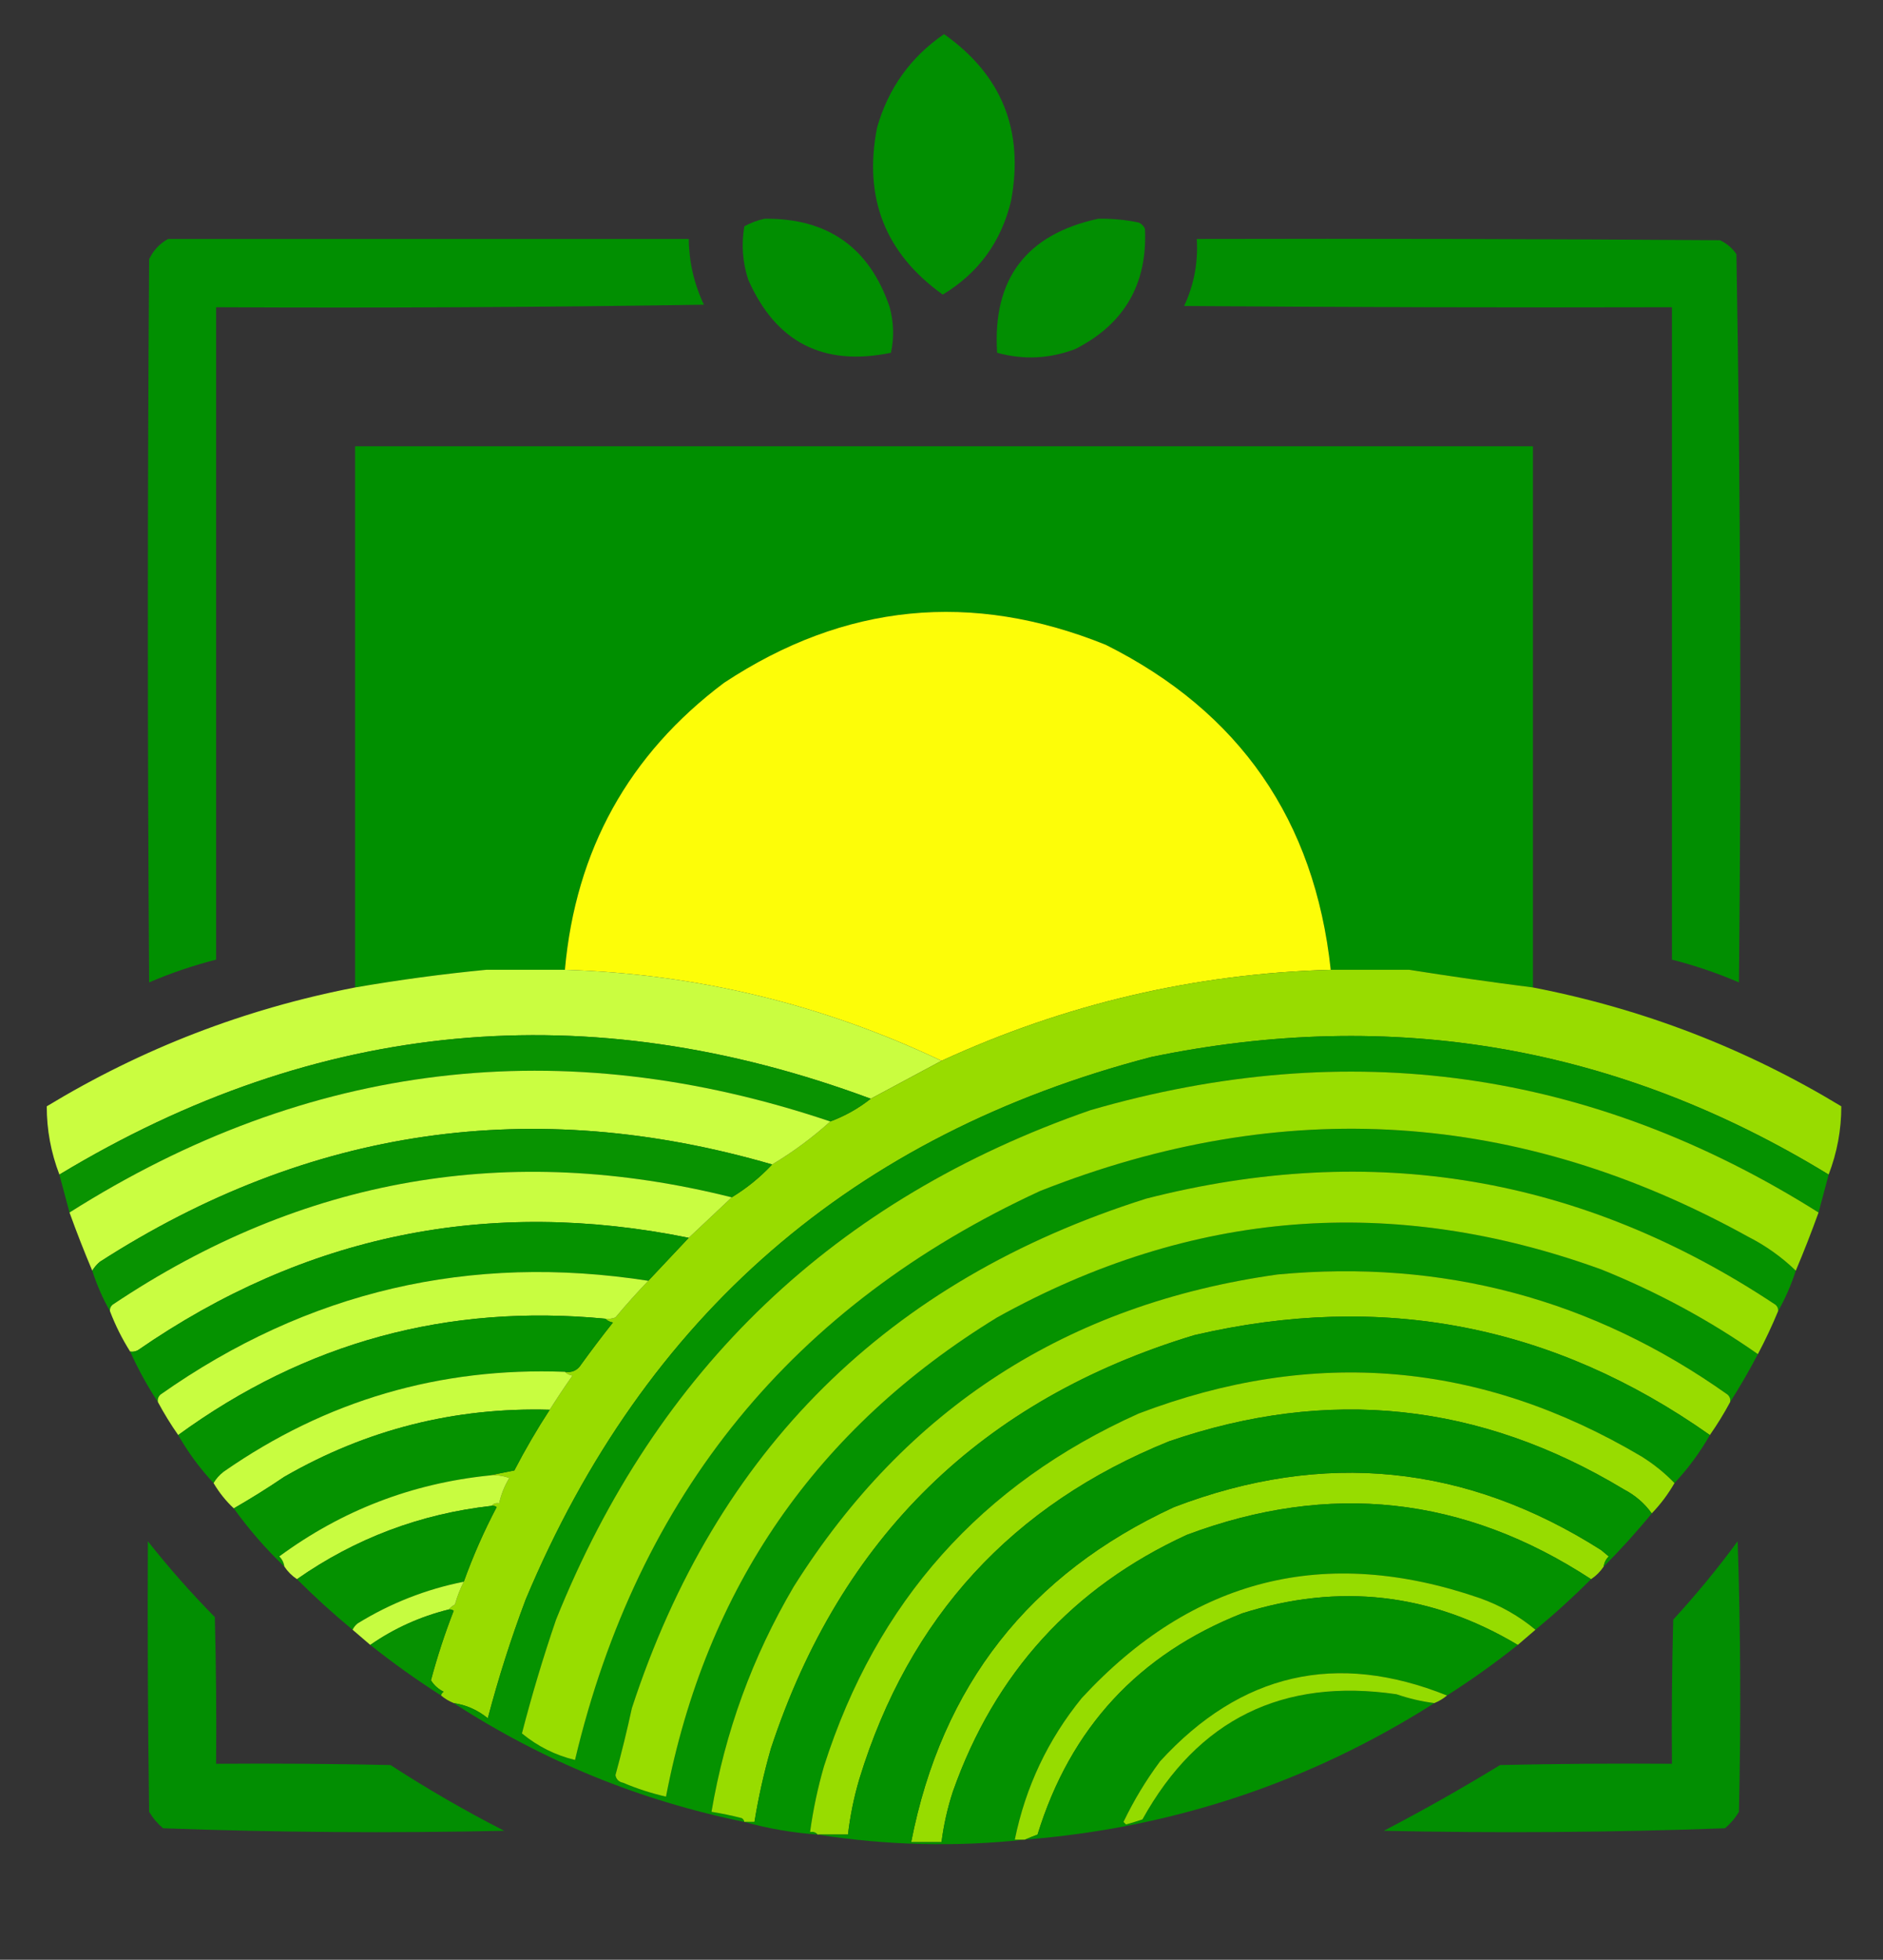 <?xml version="1.0" encoding="UTF-8"?>
<!DOCTYPE svg PUBLIC "-//W3C//DTD SVG 1.1//EN" "http://www.w3.org/Graphics/SVG/1.1/DTD/svg11.dtd">
<svg xmlns="http://www.w3.org/2000/svg" version="1.1" width="745px" height="775px" style="shape-rendering:geometricPrecision; text-rendering:geometricPrecision; image-rendering:optimizeQuality; fill-rule:evenodd; clip-rule:evenodd" xmlns:xlink="http://www.w3.org/1999/xlink">
<rect width="100%" height="100%" fill="#333333" stroke="none"/>
<g><path style="opacity:0.976" fill="#009100" d="M 373.5,13.5 C 396.399,29.658 405.232,51.658 400,79.5C 396.103,95.655 387.103,107.989 373,116.5C 350.236,100.232 341.569,78.232 347,50.5C 351.44,34.912 360.274,22.579 373.5,13.5 Z"/></g>
<g><path style="opacity:0.97" fill="#009100" d="M 302.5,86.5 C 327.529,86.253 344.029,97.919 352,121.5C 353.612,127.491 353.779,133.491 352.5,139.5C 325.743,145.039 306.909,135.372 296,110.5C 293.773,103.575 293.273,96.575 294.5,89.5C 297.092,88.083 299.759,87.083 302.5,86.5 Z"/></g>
<g><path style="opacity:0.967" fill="#009100" d="M 434.5,86.5 C 439.887,86.405 445.22,86.905 450.5,88C 451.667,88.5 452.5,89.333 453,90.5C 454.016,112.31 444.849,128.143 425.5,138C 415.304,141.891 404.971,142.391 394.5,139.5C 392.653,110.35 405.987,92.683 434.5,86.5 Z"/></g>
<g><path style="opacity:0.979" fill="#009100" d="M 66.5,94.5 C 135.167,94.5 203.833,94.5 272.5,94.5C 272.61,103.608 274.61,112.274 278.5,120.5C 214.17,121.5 149.837,121.833 85.5,121.5C 85.5,207.5 85.5,293.5 85.5,379.5C 76.425,381.803 67.592,384.803 59,388.5C 58.333,293.167 58.333,197.833 59,102.5C 60.69,98.979 63.19,96.312 66.5,94.5 Z"/></g>
<g><path style="opacity:0.979" fill="#009000" d="M 473.5,94.5 C 542.501,94.333 611.501,94.5 680.5,95C 683.171,96.25 685.337,98.083 687,100.5C 688.662,196.419 688.995,292.419 688,388.5C 679.408,384.803 670.575,381.803 661.5,379.5C 661.5,293.5 661.5,207.5 661.5,121.5C 597.166,121.667 532.832,121.5 468.5,121C 472.41,112.615 474.077,103.782 473.5,94.5 Z"/></g>
<g><path style="opacity:0.989" fill="#009100" d="M 606.5,390.5 C 589.967,388.395 573.634,386.061 557.5,383.5C 551.972,318.579 521.639,269.079 466.5,235C 405.551,202.337 344.551,202.337 283.5,235C 228.377,269.041 198.043,318.541 192.5,383.5C 175.201,385.164 157.868,387.497 140.5,390.5C 140.5,319.167 140.5,247.833 140.5,176.5C 295.833,176.5 451.167,176.5 606.5,176.5C 606.5,247.833 606.5,319.167 606.5,390.5 Z M 557.5,383.5 C 547.167,383.5 536.833,383.5 526.5,383.5C 520.127,324.331 490.461,281.497 437.5,255C 384.463,233.579 334.13,238.579 286.5,270C 248.753,298.309 227.753,336.142 223.5,383.5C 213.167,383.5 202.833,383.5 192.5,383.5C 198.043,318.541 228.377,269.041 283.5,235C 344.551,202.337 405.551,202.337 466.5,235C 521.639,269.079 551.972,318.579 557.5,383.5 Z"/></g>
<g><path style="opacity:0.995" fill="#fefe09" d="M 526.5,383.5 C 472.757,385.015 421.424,397.015 372.5,419.5C 325.36,397.142 275.693,385.142 223.5,383.5C 227.753,336.142 248.753,298.309 286.5,270C 334.13,238.579 384.463,233.579 437.5,255C 490.461,281.497 520.127,324.331 526.5,383.5 Z"/></g>
<g><path style="opacity:0.993" fill="#cbfe41" d="M 192.5,383.5 C 202.833,383.5 213.167,383.5 223.5,383.5C 275.693,385.142 325.36,397.142 372.5,419.5C 363.174,424.496 353.841,429.496 344.5,434.5C 232.521,392.917 125.521,402.917 23.5,464.5C 20.146,455.736 18.479,446.736 18.5,437.5C 56.324,414.593 96.991,398.926 140.5,390.5C 157.868,387.497 175.201,385.164 192.5,383.5 Z"/></g>
<g><path style="opacity:0.996" fill="#99dd00" d="M 526.5,383.5 C 536.833,383.5 547.167,383.5 557.5,383.5C 573.634,386.061 589.967,388.395 606.5,390.5C 650.009,398.926 690.676,414.593 728.5,437.5C 728.521,446.736 726.854,455.736 723.5,464.5C 640.424,413.709 551.091,398.209 455.5,418C 337.576,448.7 255.076,520.2 208,632.5C 202.191,647.925 197.191,663.592 193,679.5C 188.978,676.235 184.478,674.235 179.5,673.5C 177.632,672.737 175.965,671.737 174.5,670.5C 174.611,669.883 174.944,669.383 175.5,669C 173.415,667.959 171.748,666.459 170.5,664.5C 172.998,655.171 175.998,646.005 179.5,637C 178.906,636.536 178.239,636.369 177.5,636.5C 178.172,635.733 179.005,635.066 180,634.5C 180.881,631.353 182.047,628.353 183.5,625.5C 187.143,615.379 191.476,605.546 196.5,596C 195.906,595.536 195.239,595.369 194.5,595.5C 195.209,594.596 196.209,594.263 197.5,594.5C 198.26,590.973 199.594,587.64 201.5,584.5C 198.914,583.52 196.247,583.187 193.5,583.5C 196.689,582.834 200.023,582.167 203.5,581.5C 207.795,573.223 212.462,565.223 217.5,557.5C 220.366,552.943 223.366,548.443 226.5,544C 225.263,543.768 224.263,543.268 223.5,542.5C 226.325,542.919 228.491,541.919 230,539.5C 234.045,533.91 238.212,528.41 242.5,523C 241.263,522.768 240.263,522.268 239.5,521.5C 240.873,521.657 242.207,521.49 243.5,521C 247.67,515.998 252.004,511.164 256.5,506.5C 261.833,500.833 267.167,495.167 272.5,489.5C 278.193,484.139 283.86,478.805 289.5,473.5C 295.419,469.917 300.752,465.584 305.5,460.5C 313.777,455.541 321.444,449.875 328.5,443.5C 334.323,441.337 339.657,438.337 344.5,434.5C 353.841,429.496 363.174,424.496 372.5,419.5C 421.424,397.015 472.757,385.015 526.5,383.5 Z"/></g>
<g><path style="opacity:0.999" fill="#099301" d="M 344.5,434.5 C 339.657,438.337 334.323,441.337 328.5,443.5C 222.286,407.752 121.953,419.752 27.5,479.5C 26.167,474.501 24.834,469.501 23.5,464.5C 125.521,402.917 232.521,392.917 344.5,434.5 Z"/></g>
<g><path style="opacity:0.998" fill="#059200" d="M 723.5,464.5 C 722.166,469.501 720.833,474.501 719.5,479.5C 629.693,422.939 533.693,409.439 431.5,439C 330.415,474.086 259.915,541.253 220,640.5C 214.924,655.32 210.424,670.32 206.5,685.5C 212.71,690.605 219.71,694.105 227.5,696C 252.438,591.067 313.771,516.067 411.5,471C 507.667,432.974 601,438.974 691.5,489C 698.57,492.587 704.903,497.087 710.5,502.5C 708.678,508.136 706.345,513.469 703.5,518.5C 703.586,517.504 703.252,516.671 702.5,516C 625.932,465.123 542.932,451.123 453.5,474C 351.173,506.327 283.339,573.494 250,675.5C 248.068,684.396 245.901,693.229 243.5,702C 243.82,703.653 244.82,704.653 246.5,705C 252.019,707.34 257.686,709.173 263.5,710.5C 279.343,627.945 323.009,564.779 394.5,521C 471.24,478.4 550.907,472.067 633.5,502C 655.593,510.874 676.26,522.041 695.5,535.5C 692.071,542.032 688.404,548.366 684.5,554.5C 684.719,553.325 684.386,552.325 683.5,551.5C 630.205,513.73 570.872,497.897 505.5,504C 422.307,515.65 358.474,556.816 314,627.5C 297.712,655.199 286.879,684.866 281.5,716.5C 285.527,717.139 289.527,717.972 293.5,719C 294.056,719.383 294.389,719.883 294.5,720.5C 253.064,712.032 214.731,696.365 179.5,673.5C 184.478,674.235 188.978,676.235 193,679.5C 197.191,663.592 202.191,647.925 208,632.5C 255.076,520.2 337.576,448.7 455.5,418C 551.091,398.209 640.424,413.709 723.5,464.5 Z"/></g>
<g><path style="opacity:1" fill="#cafe41" d="M 328.5,443.5 C 321.444,449.875 313.777,455.541 305.5,460.5C 210.899,432.99 122.232,445.824 39.5,499C 38.29,500.039 37.29,501.206 36.5,502.5C 33.324,494.983 30.324,487.316 27.5,479.5C 121.953,419.752 222.286,407.752 328.5,443.5 Z"/></g>
<g><path style="opacity:1" fill="#98dd00" d="M 719.5,479.5 C 716.676,487.316 713.676,494.983 710.5,502.5C 704.903,497.087 698.57,492.587 691.5,489C 601,438.974 507.667,432.974 411.5,471C 313.771,516.067 252.438,591.067 227.5,696C 219.71,694.105 212.71,690.605 206.5,685.5C 210.424,670.32 214.924,655.32 220,640.5C 259.915,541.253 330.415,474.086 431.5,439C 533.693,409.439 629.693,422.939 719.5,479.5 Z"/></g>
<g><path style="opacity:0.998" fill="#089301" d="M 305.5,460.5 C 300.752,465.584 295.419,469.917 289.5,473.5C 201.406,451.404 119.739,465.57 44.5,516C 43.748,516.671 43.414,517.504 43.5,518.5C 40.655,513.469 38.322,508.136 36.5,502.5C 37.29,501.206 38.29,500.039 39.5,499C 122.232,445.824 210.899,432.99 305.5,460.5 Z"/></g>
<g><path style="opacity:1" fill="#c9fd41" d="M 289.5,473.5 C 283.86,478.805 278.193,484.139 272.5,489.5C 193.322,473.435 120.655,488.268 54.5,534C 53.552,534.483 52.552,534.649 51.5,534.5C 48.325,529.484 45.659,524.151 43.5,518.5C 43.414,517.504 43.748,516.671 44.5,516C 119.739,465.57 201.406,451.404 289.5,473.5 Z"/></g>
<g><path style="opacity:1" fill="#98dd00" d="M 703.5,518.5 C 701.104,524.292 698.437,529.959 695.5,535.5C 676.26,522.041 655.593,510.874 633.5,502C 550.907,472.067 471.24,478.4 394.5,521C 323.009,564.779 279.343,627.945 263.5,710.5C 257.686,709.173 252.019,707.34 246.5,705C 244.82,704.653 243.82,703.653 243.5,702C 245.901,693.229 248.068,684.396 250,675.5C 283.339,573.494 351.173,506.327 453.5,474C 542.932,451.123 625.932,465.123 702.5,516C 703.252,516.671 703.586,517.504 703.5,518.5 Z"/></g>
<g><path style="opacity:0.998" fill="#059200" d="M 272.5,489.5 C 267.167,495.167 261.833,500.833 256.5,506.5C 185.98,495.549 121.647,510.549 63.5,551.5C 62.614,552.325 62.281,553.325 62.5,554.5C 58.329,548.162 54.663,541.496 51.5,534.5C 52.552,534.649 53.552,534.483 54.5,534C 120.655,488.268 193.322,473.435 272.5,489.5 Z"/></g>
<g><path style="opacity:1" fill="#c8fd40" d="M 256.5,506.5 C 252.004,511.164 247.67,515.998 243.5,521C 242.207,521.49 240.873,521.657 239.5,521.5C 177.166,515.496 120.832,530.83 70.5,567.5C 67.582,563.334 64.916,559.001 62.5,554.5C 62.281,553.325 62.614,552.325 63.5,551.5C 121.647,510.549 185.98,495.549 256.5,506.5 Z"/></g>
<g><path style="opacity:1" fill="#98dc00" d="M 684.5,554.5 C 682.084,559.001 679.417,563.334 676.5,567.5C 614.612,523.872 546.612,510.705 472.5,528C 388.364,553.469 332.531,607.969 305,691.5C 302.257,701.05 300.09,710.716 298.5,720.5C 297.167,720.5 295.833,720.5 294.5,720.5C 294.389,719.883 294.056,719.383 293.5,719C 289.527,717.972 285.527,717.139 281.5,716.5C 286.879,684.866 297.712,655.199 314,627.5C 358.474,556.816 422.307,515.65 505.5,504C 570.872,497.897 630.205,513.73 683.5,551.5C 684.386,552.325 684.719,553.325 684.5,554.5 Z"/></g>
<g><path style="opacity:0.997" fill="#059200" d="M 239.5,521.5 C 240.263,522.268 241.263,522.768 242.5,523C 238.212,528.41 234.045,533.91 230,539.5C 228.491,541.919 226.325,542.919 223.5,542.5C 174.03,540.622 129.03,553.789 88.5,582C 86.808,583.307 85.475,584.807 84.5,586.5C 79.113,580.738 74.446,574.405 70.5,567.5C 120.832,530.83 177.166,515.496 239.5,521.5 Z"/></g>
<g><path style="opacity:0.998" fill="#039200" d="M 676.5,567.5 C 672.554,574.405 667.887,580.738 662.5,586.5C 658.688,582.539 654.355,579.039 649.5,576C 585.923,538.342 519.59,532.675 450.5,559C 388.254,586.916 346.754,633.416 326,698.5C 323.53,707.044 321.697,715.711 320.5,724.5C 321.791,724.263 322.791,724.596 323.5,725.5C 313.545,724.786 303.878,723.119 294.5,720.5C 295.833,720.5 297.167,720.5 298.5,720.5C 300.09,710.716 302.257,701.05 305,691.5C 332.531,607.969 388.364,553.469 472.5,528C 546.612,510.705 614.612,523.872 676.5,567.5 Z"/></g>
<g><path style="opacity:1" fill="#c8fd40" d="M 223.5,542.5 C 224.263,543.268 225.263,543.768 226.5,544C 223.366,548.443 220.366,552.943 217.5,557.5C 180.011,556.456 145.011,565.289 112.5,584C 105.945,588.439 99.279,592.605 92.5,596.5C 89.364,593.571 86.697,590.238 84.5,586.5C 85.475,584.807 86.808,583.307 88.5,582C 129.03,553.789 174.03,540.622 223.5,542.5 Z"/></g>
<g><path style="opacity:1" fill="#98dc00" d="M 662.5,586.5 C 659.975,590.896 656.975,594.896 653.5,598.5C 650.687,594.533 647.021,591.366 642.5,589C 585.512,554.631 525.512,548.298 462.5,570C 400.451,595.049 359.617,639.549 340,703.5C 337.862,710.717 336.362,718.05 335.5,725.5C 331.5,725.5 327.5,725.5 323.5,725.5C 322.791,724.596 321.791,724.263 320.5,724.5C 321.697,715.711 323.53,707.044 326,698.5C 346.754,633.416 388.254,586.916 450.5,559C 519.59,532.675 585.923,538.342 649.5,576C 654.355,579.039 658.688,582.539 662.5,586.5 Z"/></g>
<g><path style="opacity:0.997" fill="#059200" d="M 217.5,557.5 C 212.462,565.223 207.795,573.223 203.5,581.5C 200.023,582.167 196.689,582.834 193.5,583.5C 162.865,586.658 135.199,597.324 110.5,615.5C 111.63,616.622 112.297,617.956 112.5,619.5C 105.093,612.43 98.427,604.764 92.5,596.5C 99.279,592.605 105.945,588.439 112.5,584C 145.011,565.289 180.011,556.456 217.5,557.5 Z"/></g>
<g><path style="opacity:1" fill="#97dc00" d="M 634.5,619.5 C 633.167,621.5 631.5,623.167 629.5,624.5C 579.277,591.642 525.944,585.809 469.5,607C 424.398,627.771 393.565,661.605 377,708.5C 374.865,715.039 373.365,721.706 372.5,728.5C 368.5,728.5 364.5,728.5 360.5,728.5C 372.584,666.585 407.251,622.419 464.5,596C 523.721,573.355 580.054,579.022 633.5,613C 634.5,613.833 635.5,614.667 636.5,615.5C 635.37,616.622 634.703,617.956 634.5,619.5 Z"/></g>
<g><path style="opacity:1" fill="#c8fc40" d="M 193.5,583.5 C 196.247,583.187 198.914,583.52 201.5,584.5C 199.594,587.64 198.26,590.973 197.5,594.5C 196.209,594.263 195.209,594.596 194.5,595.5C 166.283,598.679 140.617,608.346 117.5,624.5C 115.5,623.167 113.833,621.5 112.5,619.5C 112.297,617.956 111.63,616.622 110.5,615.5C 135.199,597.324 162.865,586.658 193.5,583.5 Z"/></g>
<g><path style="opacity:0.998" fill="#039100" d="M 653.5,598.5 C 647.508,605.825 641.175,612.825 634.5,619.5C 634.703,617.956 635.37,616.622 636.5,615.5C 635.5,614.667 634.5,613.833 633.5,613C 580.054,579.022 523.721,573.355 464.5,596C 407.251,622.419 372.584,666.585 360.5,728.5C 364.5,728.5 368.5,728.5 372.5,728.5C 373.365,721.706 374.865,715.039 377,708.5C 393.565,661.605 424.398,627.771 469.5,607C 525.944,585.809 579.277,591.642 629.5,624.5C 622.492,631.508 615.158,638.174 607.5,644.5C 601.01,639.082 593.677,634.915 585.5,632C 524.329,610.898 471.829,624.064 428,671.5C 414.594,687.979 405.761,706.646 401.5,727.5C 402.833,727.5 404.167,727.5 405.5,727.5C 378.088,730.456 350.755,729.789 323.5,725.5C 327.5,725.5 331.5,725.5 335.5,725.5C 336.362,718.05 337.862,710.717 340,703.5C 359.617,639.549 400.451,595.049 462.5,570C 525.512,548.298 585.512,554.631 642.5,589C 647.021,591.366 650.687,594.533 653.5,598.5 Z"/></g>
<g><path style="opacity:0.993" fill="#059200" d="M 194.5,595.5 C 195.239,595.369 195.906,595.536 196.5,596C 191.476,605.546 187.143,615.379 183.5,625.5C 168.52,628.49 154.52,633.99 141.5,642C 140.619,642.708 139.953,643.542 139.5,644.5C 131.842,638.174 124.508,631.508 117.5,624.5C 140.617,608.346 166.283,598.679 194.5,595.5 Z"/></g>
<g><path style="opacity:0.963" fill="#009100" d="M 58.5,609.5 C 66.724,619.9 75.558,629.9 85,639.5C 85.5,658.83 85.667,678.164 85.5,697.5C 108.502,697.333 131.502,697.5 154.5,698C 169.01,707.425 184.01,716.091 199.5,724C 154.441,724.984 109.441,724.651 64.5,723C 62.291,721.127 60.458,718.96 59,716.5C 58.5,680.835 58.333,645.168 58.5,609.5 Z"/></g>
<g><path style="opacity:0.965" fill="#009100" d="M 687.5,609.5 C 688.664,644.998 688.831,680.664 688,716.5C 686.542,718.96 684.709,721.127 682.5,723C 637.559,724.651 592.559,724.984 547.5,724C 563.158,715.84 578.491,707.173 593.5,698C 616.164,697.5 638.831,697.333 661.5,697.5C 661.333,678.497 661.5,659.497 662,640.5C 671.113,630.565 679.613,620.231 687.5,609.5 Z"/></g>
<g><path style="opacity:1" fill="#96dc00" d="M 607.5,644.5 C 605.192,646.471 602.858,648.471 600.5,650.5C 566.209,630.01 529.876,625.844 491.5,638C 450.482,654.185 423.482,683.351 410.5,725.5C 408.709,726.17 407.042,726.837 405.5,727.5C 404.167,727.5 402.833,727.5 401.5,727.5C 405.761,706.646 414.594,687.979 428,671.5C 471.829,624.064 524.329,610.898 585.5,632C 593.677,634.915 601.01,639.082 607.5,644.5 Z"/></g>
<g><path style="opacity:1" fill="#c6fc40" d="M 183.5,625.5 C 182.047,628.353 180.881,631.353 180,634.5C 179.005,635.066 178.172,635.733 177.5,636.5C 166.247,639.296 155.914,643.963 146.5,650.5C 144.142,648.471 141.808,646.471 139.5,644.5C 139.953,643.542 140.619,642.708 141.5,642C 154.52,633.99 168.52,628.49 183.5,625.5 Z"/></g>
<g><path style="opacity:0.996" fill="#029100" d="M 600.5,650.5 C 591.519,657.657 582.185,664.324 572.5,670.5C 528.767,652.949 490.934,661.616 459,696.5C 453.413,704.001 448.579,712.001 444.5,720.5C 444.833,720.833 445.167,721.167 445.5,721.5C 447.709,720.894 449.876,720.227 452,719.5C 473.95,679.942 507.45,663.442 552.5,670C 557.399,671.691 562.399,672.857 567.5,673.5C 518.131,704.845 464.131,722.845 405.5,727.5C 407.042,726.837 408.709,726.17 410.5,725.5C 423.482,683.351 450.482,654.185 491.5,638C 529.876,625.844 566.209,630.01 600.5,650.5 Z"/></g>
<g><path style="opacity:0.977" fill="#069300" d="M 177.5,636.5 C 178.239,636.369 178.906,636.536 179.5,637C 175.998,646.005 172.998,655.171 170.5,664.5C 171.748,666.459 173.415,667.959 175.5,669C 174.944,669.383 174.611,669.883 174.5,670.5C 164.815,664.324 155.481,657.657 146.5,650.5C 155.914,643.963 166.247,639.296 177.5,636.5 Z"/></g>
<g><path style="opacity:1" fill="#94db00" d="M 572.5,670.5 C 571.035,671.737 569.368,672.737 567.5,673.5C 562.399,672.857 557.399,671.691 552.5,670C 507.45,663.442 473.95,679.942 452,719.5C 449.876,720.227 447.709,720.894 445.5,721.5C 445.167,721.167 444.833,720.833 444.5,720.5C 448.579,712.001 453.413,704.001 459,696.5C 490.934,661.616 528.767,652.949 572.5,670.5 Z"/></g>
</svg>
